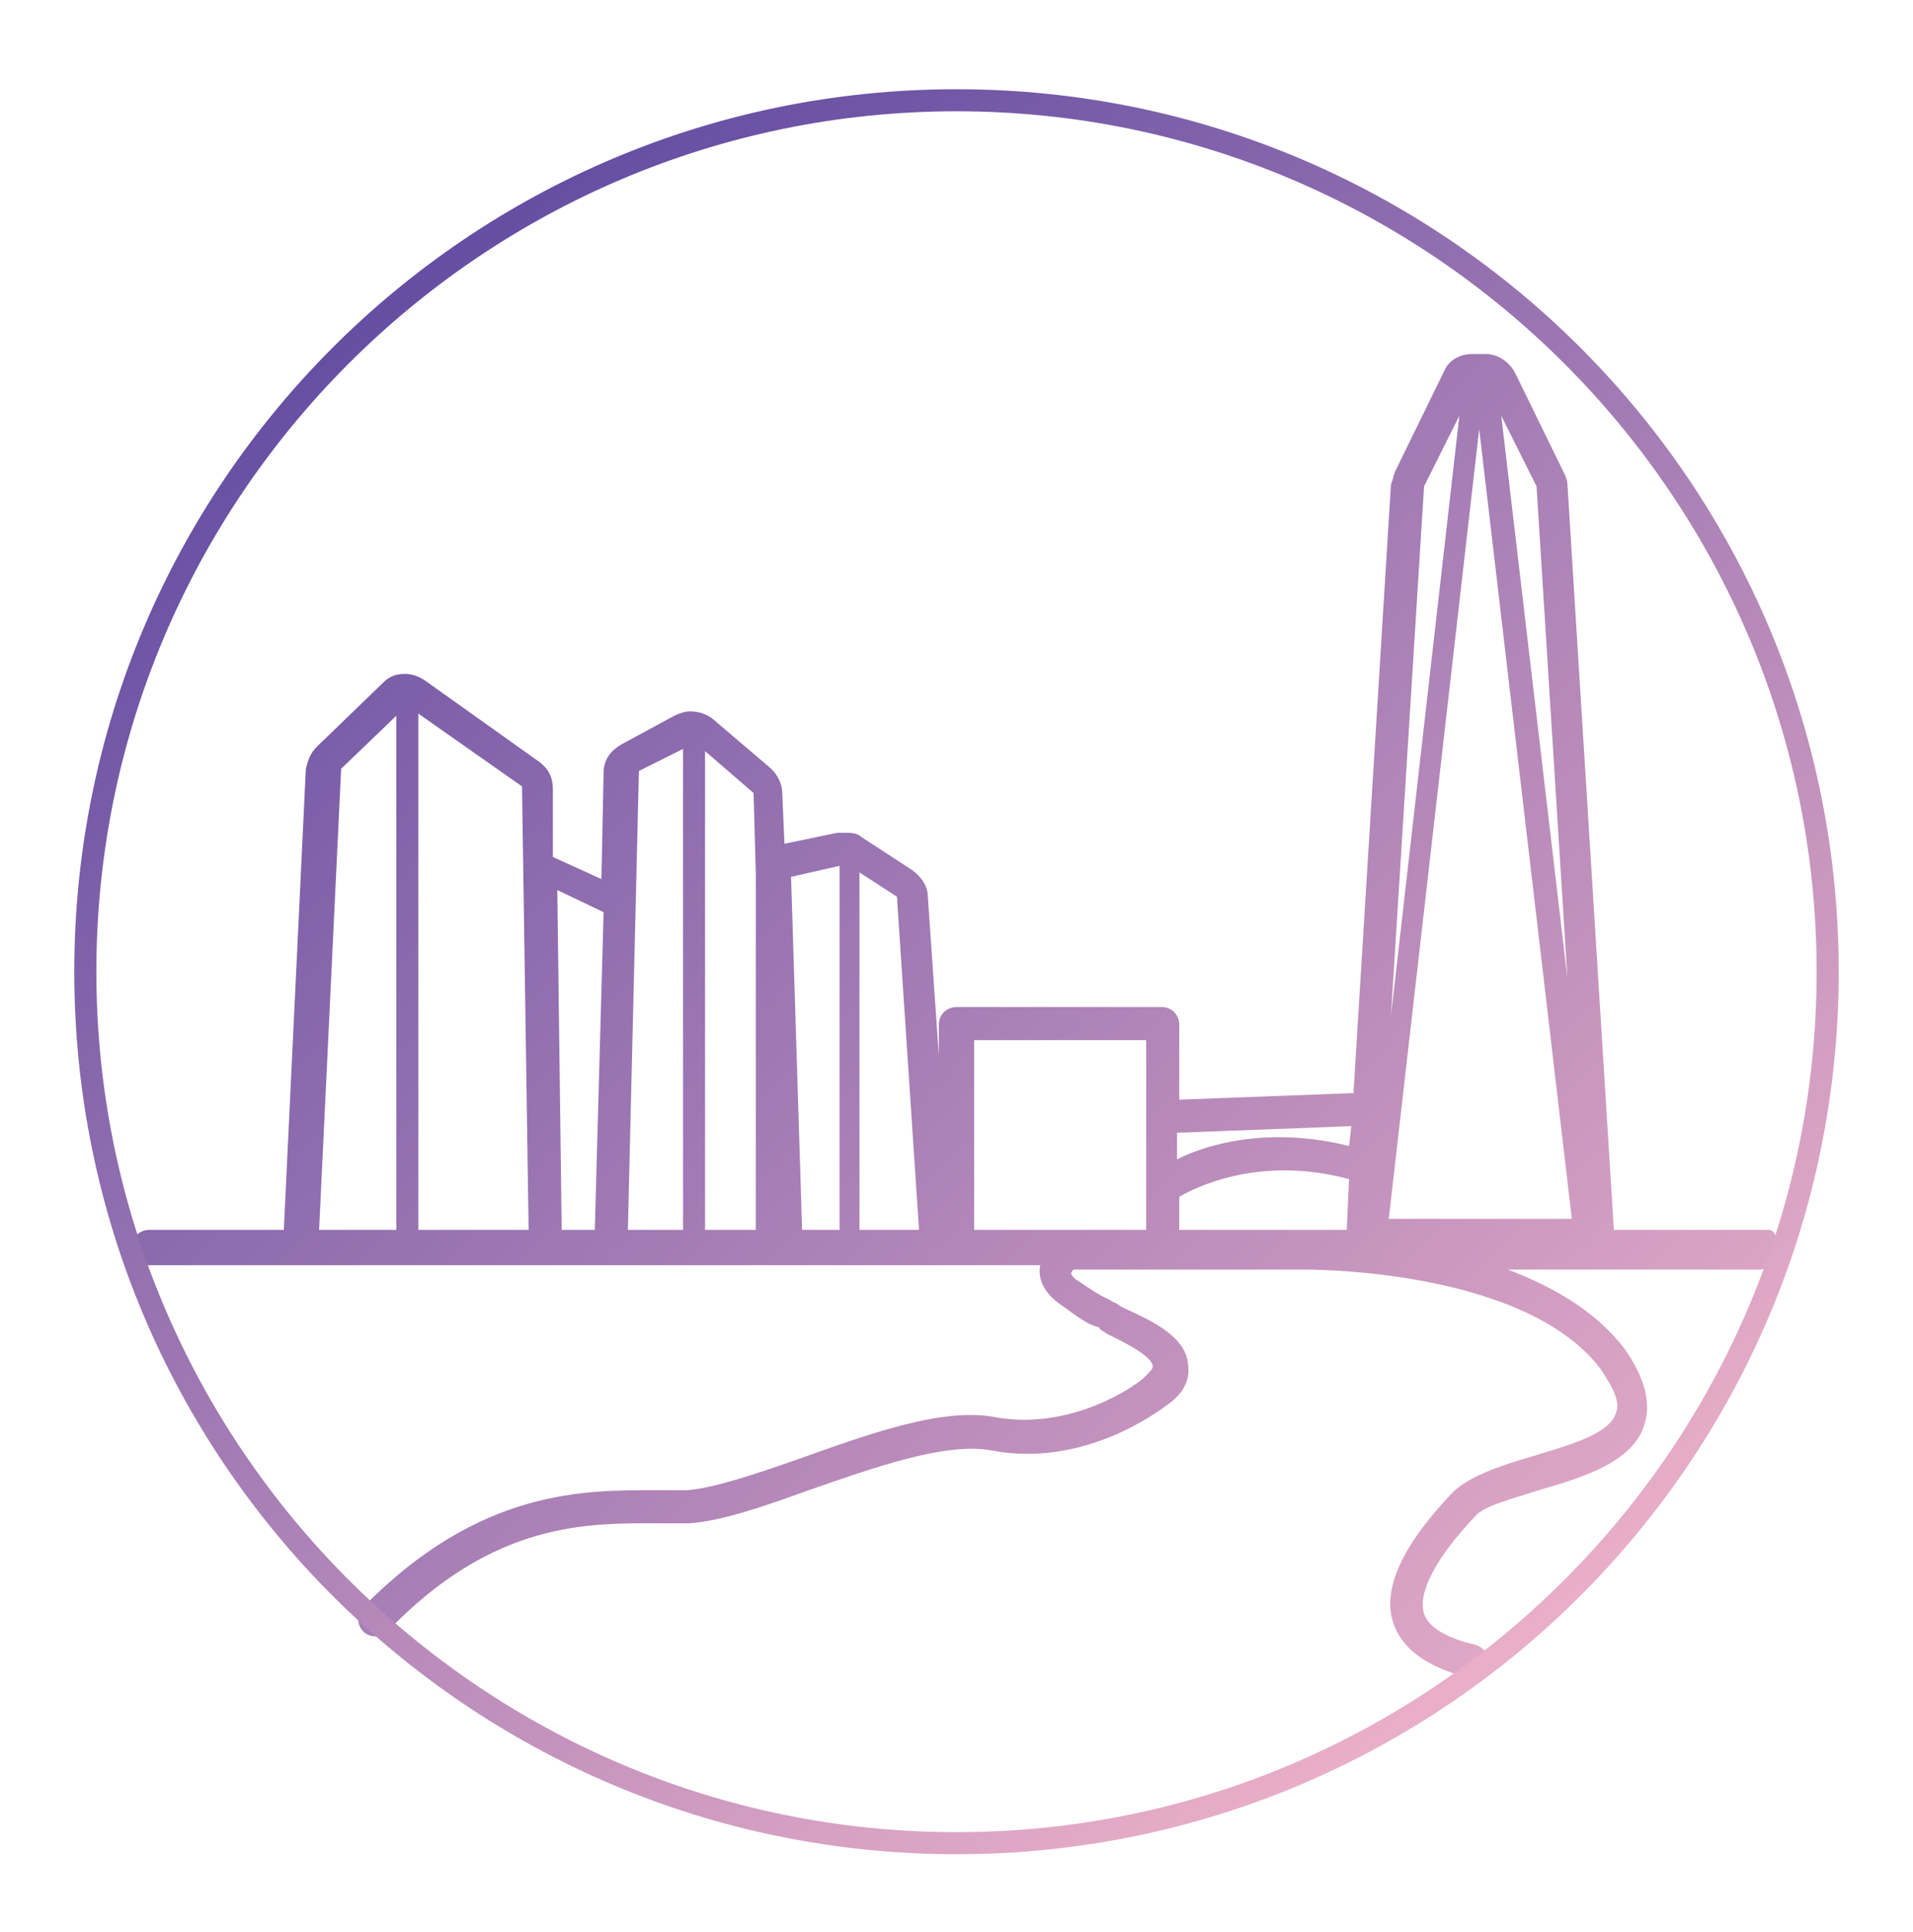 <svg width="103" height="104" viewBox="0 0 103 104" fill="none" xmlns="http://www.w3.org/2000/svg">
<g filter="url(#filter0_d)">
<path d="M95.2 62.197H86.887C86.887 62.197 86.887 62.197 86.887 62.078L84.393 22.059C84.393 21.822 84.275 21.584 84.156 21.346L81.543 16.003C81.187 15.409 80.593 15.053 79.999 15.053H79.287C78.575 15.053 77.981 15.409 77.743 16.003L75.131 21.346C75.012 21.584 75.012 21.822 74.893 22.059L72.874 54.834L63.493 55.19V51.153C63.493 50.678 63.137 50.203 62.543 50.203H51.499C51.025 50.203 50.55 50.559 50.55 51.153V52.815L49.956 44.265C49.956 43.672 49.599 43.197 49.124 42.84L46.393 41.059C46.156 40.822 45.8 40.822 45.443 40.822C45.325 40.822 45.206 40.822 45.087 40.822L42.237 41.415L42.118 38.684C42.118 38.209 41.881 37.734 41.525 37.378L38.318 34.647C37.962 34.409 37.606 34.29 37.131 34.29C36.893 34.29 36.537 34.409 36.3 34.528L33.45 36.072C32.856 36.428 32.499 36.903 32.499 37.615L32.381 43.315L29.768 42.128V38.447C29.768 37.853 29.531 37.378 29.056 37.022L22.881 32.628C22.524 32.39 22.168 32.272 21.812 32.272C21.337 32.272 20.981 32.39 20.625 32.746L17.062 36.19C16.706 36.547 16.587 36.903 16.468 37.378L15.281 62.197H8.037C7.562 62.197 7.087 62.553 7.087 63.147C7.087 63.74 7.443 64.097 8.037 64.097H16.825C16.943 64.097 16.943 64.097 17.062 64.097H28.343C28.462 64.097 28.581 64.097 28.581 64.097H33.45C33.568 64.097 33.568 64.097 33.687 64.097H41.287C41.406 64.097 41.406 64.097 41.525 64.097H42.356H49.481H51.499H56.012C55.893 64.572 56.012 65.403 56.962 66.115C58.268 67.065 58.624 67.303 59.099 67.421C59.099 67.421 59.218 67.421 59.218 67.54L59.575 67.778C60.287 68.134 62.068 68.965 62.068 69.559C62.068 69.678 61.95 69.796 61.593 70.153C61.237 70.509 57.793 73.003 53.637 72.29C50.787 71.697 46.631 73.24 42.95 74.546C40.575 75.378 38.437 76.09 37.012 76.209C36.537 76.209 35.943 76.209 35.349 76.209C31.549 76.209 25.849 76.09 19.556 82.503C19.2 82.859 19.2 83.453 19.556 83.809C19.912 84.165 20.506 84.165 20.862 83.809C26.562 77.871 31.668 77.99 35.349 77.99C35.943 77.99 36.537 77.99 37.131 77.99C38.793 77.871 40.931 77.159 43.543 76.209C46.987 75.022 50.906 73.597 53.4 74.072C58.387 75.022 62.425 71.934 62.9 71.578C63.731 70.984 64.087 70.272 63.968 69.44C63.849 67.897 61.95 67.065 60.406 66.353L60.05 66.115C59.931 66.115 59.812 65.996 59.812 65.996C59.575 65.878 59.218 65.759 58.031 64.928C57.793 64.809 57.675 64.572 57.675 64.572C57.675 64.453 57.793 64.334 57.793 64.334H62.306H70.143C70.262 64.334 82.018 64.215 86.174 69.678C86.887 70.746 87.243 71.459 87.006 72.053C86.65 73.24 84.275 73.834 82.374 74.428C80.712 74.903 79.049 75.496 78.218 76.328C75.487 79.178 74.418 81.553 75.012 83.334C75.487 84.759 76.793 85.709 79.049 86.303C79.168 86.303 79.168 86.303 79.287 86.303C79.643 86.303 80.118 86.065 80.118 85.59C80.237 85.115 79.881 84.64 79.406 84.522C77.862 84.165 76.912 83.572 76.674 82.859C76.318 81.671 77.387 79.772 79.406 77.634C79.881 77.04 81.424 76.684 82.85 76.209C85.343 75.496 87.956 74.665 88.549 72.647C88.906 71.459 88.549 70.153 87.481 68.609C85.937 66.59 83.681 65.284 81.187 64.334H84.749C84.868 64.334 84.868 64.334 84.987 64.334H94.725C95.2 64.334 95.674 63.978 95.674 63.384C95.674 62.79 95.674 62.197 95.2 62.197ZM79.643 19.09L84.631 61.603H74.775L79.643 19.09ZM82.731 22.178L84.393 48.659L80.831 18.378L82.731 22.178ZM76.674 22.178L78.575 18.378L74.893 50.678L76.674 22.178ZM72.756 56.615L72.637 57.684C68.362 56.615 65.037 57.565 63.374 58.397V56.971L72.756 56.615ZM48.293 44.265L49.481 62.197H46.275V42.959L48.293 44.265ZM45.206 42.603V62.197H43.187L42.593 43.197L45.206 42.603ZM40.575 38.684L40.693 42.959C40.693 43.078 40.693 43.078 40.693 43.197V62.197H37.962V36.428L40.575 38.684ZM36.775 36.309V62.197H33.806L34.4 37.496L36.775 36.309ZM32.499 45.096L32.025 62.197H30.243L30.006 43.909L32.499 45.096ZM28.106 38.328L28.462 62.197H22.524V34.409L28.106 38.328ZM18.368 37.378L21.337 34.528V62.197H17.181L18.368 37.378ZM52.45 51.984H61.712V62.197H52.45V51.984ZM63.493 62.197V60.415C64.325 59.94 67.768 58.159 72.637 59.465L72.518 62.078C72.518 62.078 72.518 62.078 72.518 62.197H70.618H70.499H63.493Z" fill="url(#paint0_linear)"/>
<path d="M51.5 1.99C77.031 1.99 97.812 22.771 97.812 48.303C97.812 73.834 77.031 94.615 51.5 94.615C25.969 94.615 5.188 73.834 5.188 48.303C5.188 22.771 25.969 1.99 51.5 1.99ZM51.5 0.803C25.256 0.803 4 22.059 4 48.303C4 74.546 25.256 95.803 51.5 95.803C77.744 95.803 99 74.546 99 48.303C99 22.059 77.744 0.803 51.5 0.803Z" fill="url(#paint1_linear)"/>
</g>
<defs>
<filter id="filter0_d" x="0" y="0.803" width="103" height="103" filterUnits="userSpaceOnUse" color-interpolation-filters="sRGB">
<feFlood flood-opacity="0" result="BackgroundImageFix"/>
<feColorMatrix in="SourceAlpha" type="matrix" values="0 0 0 0 0 0 0 0 0 0 0 0 0 0 0 0 0 0 127 0"/>
<feOffset dy="4"/>
<feGaussianBlur stdDeviation="2"/>
<feColorMatrix type="matrix" values="0 0 0 0 0 0 0 0 0 0 0 0 0 0 0 0 0 0 0.25 0"/>
<feBlend mode="normal" in2="BackgroundImageFix" result="effect1_dropShadow"/>
<feBlend mode="normal" in="SourceGraphic" in2="effect1_dropShadow" result="shape"/>
</filter>
<linearGradient id="paint0_linear" x1="14.132" y1="13.989" x2="89.512" y2="87.428" gradientUnits="userSpaceOnUse">
<stop stop-color="#654EA3"/>
<stop offset="1" stop-color="#EAAFC8"/>
</linearGradient>
<linearGradient id="paint1_linear" x1="23.317" y1="10.041" x2="79.675" y2="86.527" gradientUnits="userSpaceOnUse">
<stop stop-color="#654EA3"/>
<stop offset="1" stop-color="#EAAFC8"/>
</linearGradient>
</defs>
</svg>
